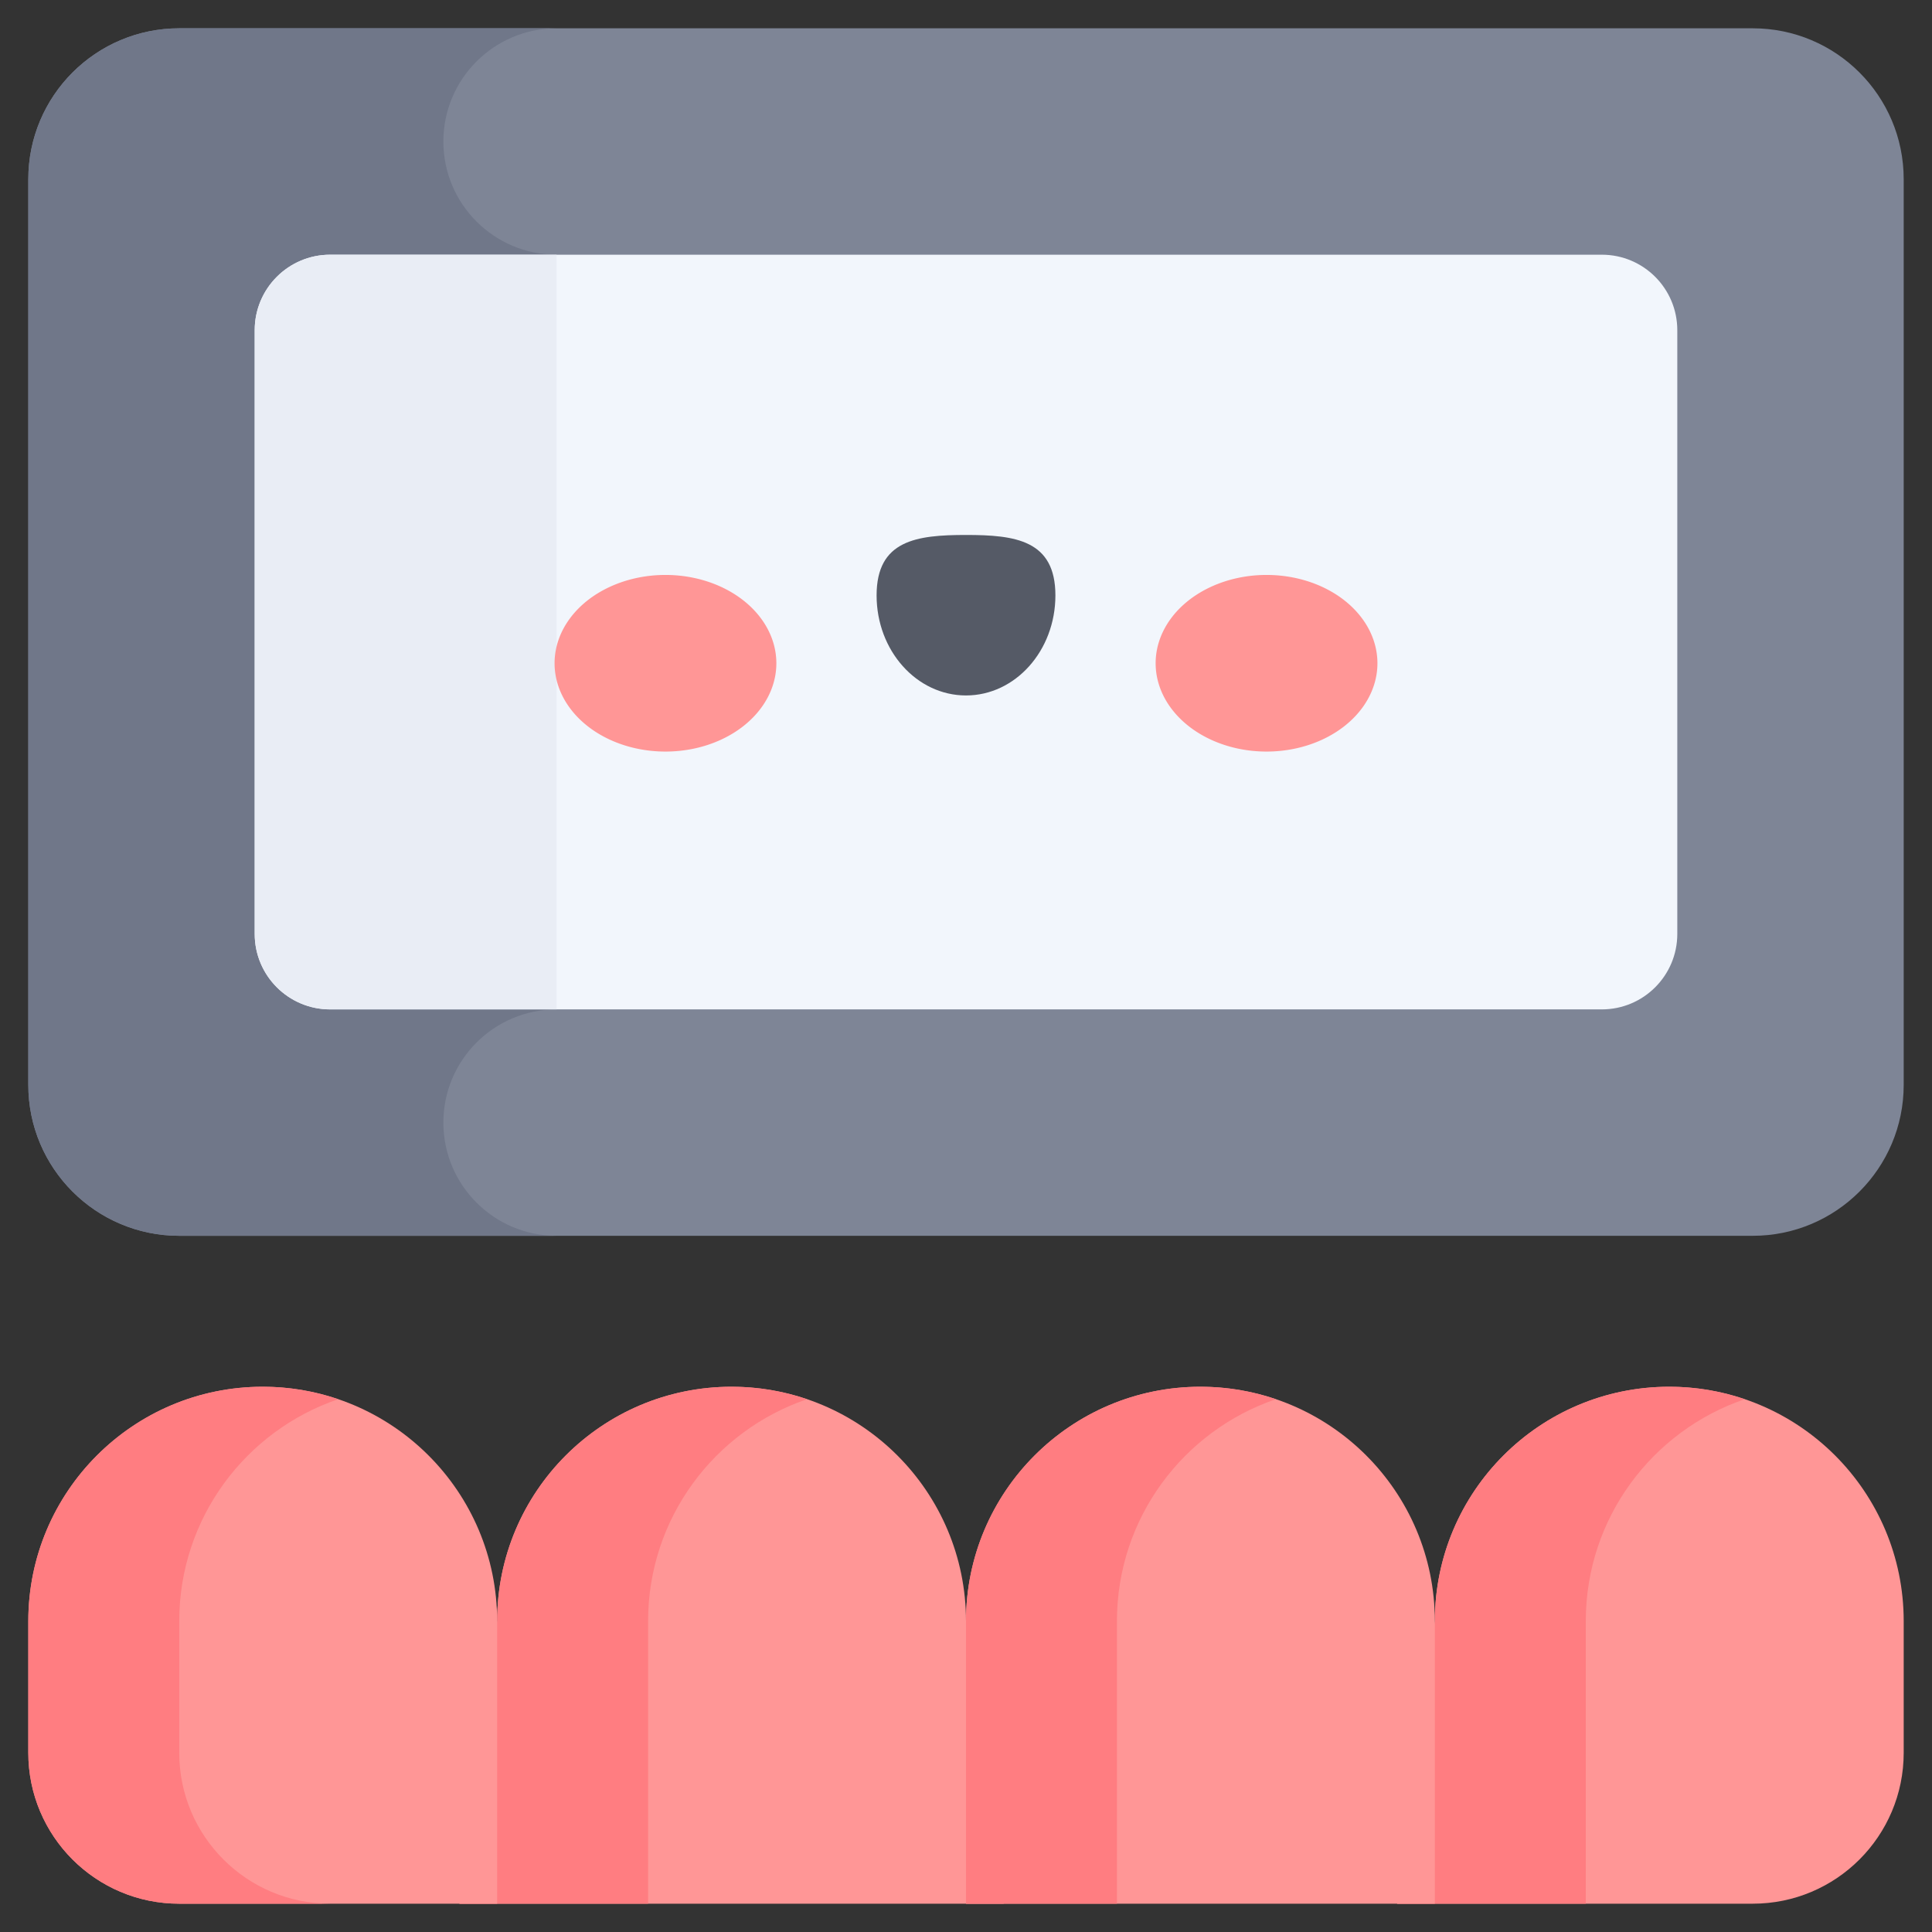 <svg xmlns="http://www.w3.org/2000/svg" viewBox="0.0 0.0 200.0 200.0" height="200.0px" width="200.0px"><rect x="0.0" y="0.0" width="200.0" height="200.0" fill="#333333" stroke="none"/><path fill="#ff9696" fill-opacity="1.0"  filling="0" d="M172.803 143.555 C186.205 143.555 197.07 154.42 197.07 167.822 L197.07 181.445 C197.07 190.075 190.075 197.07 181.445 197.07 L144.629 197.07 L148.535 167.822 C148.535 154.42 159.4 143.555 172.803 143.555 Z"></path>
<path fill="#ff7d81" fill-opacity="1.0"  filling="0" d="M180.615 144.847 C178.163 144.014 175.537 143.555 172.803 143.555 C159.4 143.555 148.535 154.42 148.535 167.822 L144.629 197.07 L164.16 197.07 L164.16 167.822 C164.16 157.154 171.047 148.1 180.615 144.847 Z"></path>
<path fill="#ff9696" fill-opacity="1.0"  filling="0" d="M75.732 143.555 C89.135 143.555 100.0 154.42 100.0 167.822 L103.906 197.07 L47.559 197.07 L51.465 167.822 C51.465 154.42 62.33 143.555 75.732 143.555 Z"></path>
<path fill="#ff7d81" fill-opacity="1.0"  filling="0" d="M83.545 144.847 C81.093 144.014 78.467 143.555 75.732 143.555 C62.33 143.555 51.465 154.42 51.465 167.822 L47.559 197.07 L67.09 197.07 L67.09 167.822 C67.09 157.154 73.977 148.1 83.545 144.847 Z"></path>
<path fill="#7e8596" fill-opacity="1.0"  filling="0" d="M181.445 127.93 L18.555 127.93 C9.925 127.93 2.93 120.934 2.93 112.305 L2.93 18.555 C2.93 9.925 9.925 2.93 18.555 2.93 L181.445 2.93 C190.075 2.93 197.07 9.925 197.07 18.555 L197.07 112.305 C197.07 120.934 190.075 127.93 181.445 127.93 Z"></path>
<path fill="#707789" fill-opacity="1.0"  filling="0" d="M45.898 116.211 C45.898 109.739 51.145 104.492 57.617 104.492 L57.617 26.367 C51.145 26.367 45.898 21.121 45.898 14.648 C45.898 8.176 51.145 2.93 57.617 2.93 L18.555 2.93 C9.925 2.93 2.93 9.925 2.93 18.555 L2.93 112.305 C2.93 120.934 9.925 127.93 18.555 127.93 L57.617 127.93 C51.145 127.93 45.898 122.683 45.898 116.211 Z"></path>
<path fill="#f2f6fc" fill-opacity="1.0"  filling="0" d="M26.367 96.68 L26.367 34.18 C26.367 29.865 29.865 26.367 34.18 26.367 L165.82 26.367 C170.135 26.367 173.633 29.865 173.633 34.18 L173.633 96.68 C173.633 100.995 170.135 104.492 165.82 104.492 L34.18 104.492 C29.865 104.492 26.367 100.995 26.367 96.68 Z"></path>
<path fill="#e9edf5" fill-opacity="1.0"  filling="0" d="M26.367 34.18 L26.367 96.68 C26.367 100.995 29.865 104.492 34.18 104.492 L57.617 104.492 L57.617 26.367 L34.18 26.367 C29.865 26.367 26.367 29.865 26.367 34.18 Z"></path>
<path fill="#ff9696" fill-opacity="1.0"  filling="0" d="M27.197 143.555 C40.6 143.555 51.465 154.42 51.465 167.822 L51.465 197.07 L18.555 197.07 C9.925 197.07 2.93 190.075 2.93 181.445 L2.93 167.822 C2.93 154.42 13.795 143.555 27.197 143.555 Z"></path>
<path fill="#ff7d81" fill-opacity="1.0"  filling="0" d="M18.555 181.445 L18.555 167.822 C18.555 157.154 25.442 148.1 35.01 144.847 C32.557 144.014 29.932 143.555 27.197 143.555 C13.795 143.555 2.93 154.42 2.93 167.822 L2.93 181.445 C2.93 190.075 9.925 197.07 18.555 197.07 L34.18 197.07 C25.55 197.07 18.555 190.075 18.555 181.445 Z"></path>
<path fill="#ff9696" fill-opacity="1.0"  filling="0" d="M124.268 143.555 C137.67 143.555 148.535 154.42 148.535 167.822 L148.535 197.07 L100.0 197.07 L100.0 167.822 C100.0 154.42 110.865 143.555 124.268 143.555 Z"></path>
<path fill="#ff7d81" fill-opacity="1.0"  filling="0" d="M132.08 144.847 C129.628 144.014 127.002 143.555 124.268 143.555 C110.865 143.555 100.0 154.42 100.0 167.822 L100.0 197.07 L115.625 197.07 L115.625 167.822 C115.625 157.154 122.512 148.1 132.08 144.847 Z"></path>
<path fill="" fill-opacity="1.0"  filling="0" d="M181.445 0.0 L18.555 0.0 C8.324 0.0 0.0 8.324 0.0 18.555 L0.0 112.305 C0.0 122.536 8.324 130.859 18.555 130.859 L181.445 130.859 C191.676 130.859 200.0 122.536 200.0 112.305 L200.0 18.555 C200.0 8.324 191.676 0.0 181.445 0.0 Z M194.141 112.305 C194.141 119.305 188.446 125.0 181.445 125.0 L18.555 125.0 C11.555 125.0 5.859 119.305 5.859 112.305 L5.859 18.555 C5.859 11.555 11.555 5.859 18.555 5.859 L181.445 5.859 C188.446 5.859 194.141 11.555 194.141 18.555 L194.141 112.305 Z"></path>
<path fill="" fill-opacity="1.0"  filling="0" d="M165.82 23.438 L34.18 23.438 C28.256 23.438 23.438 28.256 23.438 34.18 L23.438 96.68 C23.438 102.603 28.256 107.422 34.18 107.422 L165.82 107.422 C171.743 107.422 176.562 102.603 176.562 96.68 L176.562 71.289 C176.562 69.671 175.251 68.359 173.633 68.359 C172.014 68.359 170.703 69.671 170.703 71.289 L170.703 96.68 C170.703 99.372 168.513 101.562 165.82 101.562 L34.18 101.562 C31.487 101.562 29.297 99.372 29.297 96.68 L29.297 34.18 C29.297 31.487 31.487 29.297 34.18 29.297 L165.82 29.297 C168.513 29.297 170.703 31.487 170.703 34.18 L170.703 59.57 C170.703 61.188 172.014 62.5 173.633 62.5 C175.251 62.5 176.562 61.188 176.562 59.57 L176.562 34.18 C176.562 28.256 171.743 23.438 165.82 23.438 Z"></path>
<path fill="" fill-opacity="1.0"  filling="0" d="M172.803 140.625 C162.214 140.625 153.025 146.712 148.535 155.566 C144.045 146.712 134.857 140.625 124.268 140.625 C113.679 140.625 104.49 146.712 100.0 155.566 C95.51 146.712 86.321 140.625 75.732 140.625 C65.143 140.625 55.955 146.712 51.465 155.566 C46.975 146.712 37.786 140.625 27.197 140.625 C12.201 140.625 0.0 152.826 0.0 167.822 L0.0 181.445 C0.0 191.676 8.324 200.0 18.555 200.0 L181.445 200.0 C191.676 200.0 200.0 191.676 200.0 181.445 L200.0 167.822 C200.0 152.826 187.8 140.625 172.803 140.625 Z M124.268 146.484 C136.033 146.484 145.605 156.057 145.605 167.822 L145.605 194.141 L102.93 194.141 L102.93 167.822 C102.93 156.057 112.502 146.484 124.268 146.484 Z M5.859 181.445 L5.859 167.822 C5.859 156.057 15.432 146.484 27.197 146.484 C38.963 146.484 48.535 156.057 48.535 167.822 L48.535 171.58 C48.535 173.198 49.847 174.509 51.465 174.509 C53.083 174.509 54.395 173.198 54.395 171.58 L54.395 167.822 C54.395 156.057 63.967 146.484 75.732 146.484 C87.498 146.484 97.07 156.057 97.07 167.822 L97.07 194.141 L54.395 194.141 L54.395 183.298 C54.395 181.68 53.083 180.369 51.465 180.369 C49.847 180.369 48.535 181.68 48.535 183.298 L48.535 194.141 L18.555 194.141 C11.555 194.141 5.859 188.445 5.859 181.445 Z M194.141 181.445 C194.141 188.445 188.446 194.141 181.445 194.141 L151.465 194.141 L151.465 167.822 C151.465 156.057 161.037 146.484 172.803 146.484 C184.568 146.484 194.141 156.057 194.141 167.822 L194.141 181.445 Z"></path>
<path fill="#ff9696" fill-opacity="1.0"  filling="0" d="M80.368 68.66 A11.479 9.142 0.0 1 1 57.409 68.66 A11.479 9.142 0.0 1 1 80.368 68.66 Z"></path>
<path fill="#ff9696" fill-opacity="1.0"  filling="0" d="M142.591 68.66 A11.479 9.142 0.0 1 1 119.632 68.66 A11.479 9.142 0.0 1 1 142.591 68.66 Z"></path>
<path fill="#555a66" fill-opacity="1.0"  filling="0" d="M109.255 61.636 C109.255 55.916 105.112 55.379 100 55.379 C94.889 55.379 90.745 55.916 90.745 61.636 C90.745 67.356 94.889 71.993 100 71.993 C105.112 71.992 109.255 67.355 109.255 61.636 Z"></path>
<path fill="" fill-opacity="1.0"  filling="0" d="M70.808 60.675 C69.19 60.675 67.878 59.364 67.878 57.746 L67.878 53.058 C67.878 51.44 69.19 50.129 70.808 50.129 C72.426 50.129 73.738 51.44 73.738 53.058 L73.738 57.746 C73.738 59.364 72.426 60.675 70.808 60.675 Z"></path>
<path fill="" fill-opacity="1.0"  filling="0" d="M100.0 74.922 C93.281 74.922 87.815 68.962 87.815 61.636 C87.815 52.448 96.354 52.448 100.0 52.448 C103.646 52.448 112.185 52.448 112.185 61.636 C112.185 68.962 106.719 74.922 100.0 74.922 Z M100.0 58.308 C93.93 58.308 93.675 59.328 93.675 61.636 C93.675 65.731 96.512 69.063 100.0 69.063 C103.488 69.063 106.325 65.731 106.325 61.636 C106.325 59.328 106.07 58.308 100.0 58.308 Z"></path>
<path fill="" fill-opacity="1.0"  filling="0" d="M129.192 60.675 C127.574 60.675 126.262 59.364 126.262 57.746 L126.262 53.058 C126.262 51.44 127.574 50.129 129.192 50.129 C130.811 50.129 132.122 51.44 132.122 53.058 L132.122 57.746 C132.122 59.364 130.811 60.675 129.192 60.675 Z"></path></svg>